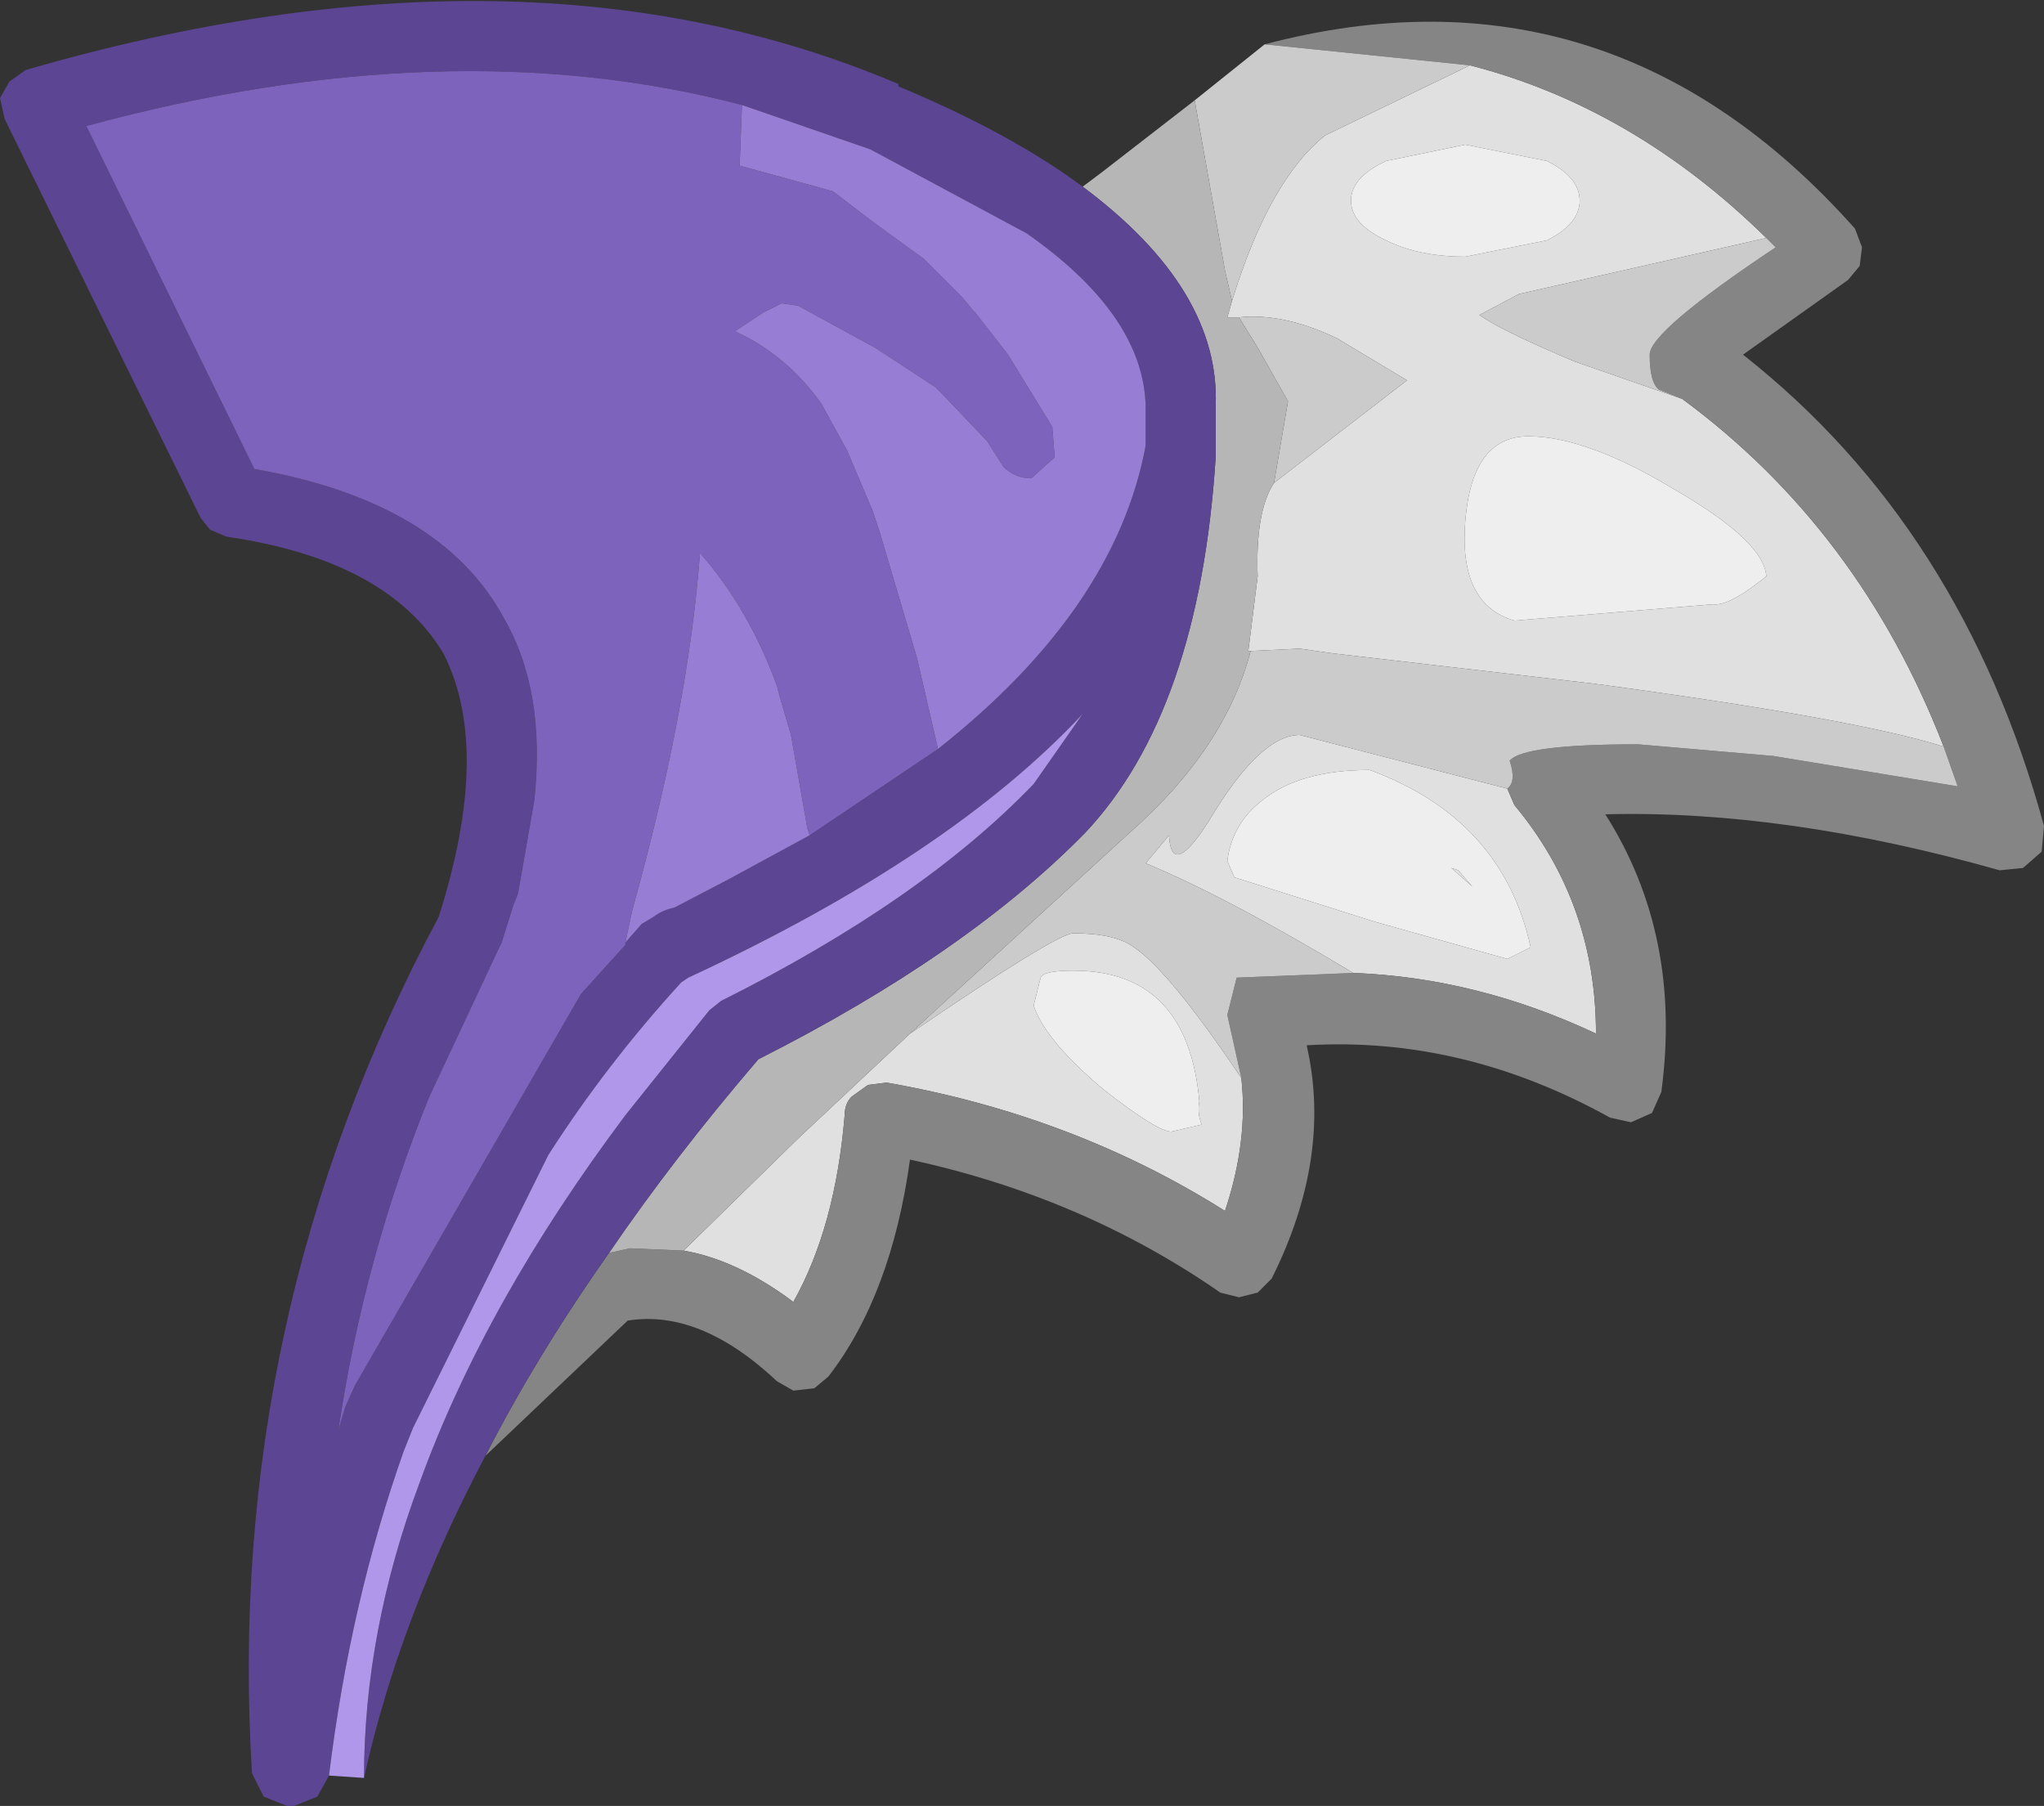 <?xml version="1.0" encoding="UTF-8" standalone="no"?>
<svg xmlns:ffdec="https://www.free-decompiler.com/flash" xmlns:xlink="http://www.w3.org/1999/xlink" ffdec:objectType="shape" height="38.7px" width="43.8px" xmlns="http://www.w3.org/2000/svg">
  <rect width="100%" height="100%" fill="#333333" stroke="none"/>
  <g transform="matrix(1.0, 0.0, 0.0, 1.0, -3.75, 11.25)">
    <path d="M30.3 -4.45 L30.05 -4.45 30.15 -4.8 Q30.95 -7.4 32.15 -8.35 L35.25 -9.85 Q38.75 -8.95 41.6 -6.15 L36.3 -4.95 35.45 -4.5 Q35.95 -4.15 37.5 -3.5 L39.8 -2.7 Q43.6 0.1 45.4 4.75 43.5 4.15 37.9 3.4 L32.3 2.75 31.6 2.65 30.55 2.7 30.5 2.7 30.7 1.1 Q30.65 -0.3 31.05 -0.9 L33.9 -3.1 32.4 -4.0 Q31.25 -4.55 30.3 -4.45 M37.6 -6.95 Q37.6 -7.45 36.9 -7.8 L35.15 -8.15 33.45 -7.8 Q32.7 -7.45 32.7 -6.95 32.7 -6.45 33.45 -6.1 34.15 -5.75 35.15 -5.75 L36.9 -6.1 Q37.6 -6.45 37.6 -6.95 M36.5 -1.9 Q35.3 -1.9 35.15 -0.1 35.0 1.7 36.2 2.05 L40.45 1.7 Q40.8 1.75 41.6 1.1 41.55 0.35 39.65 -0.75 37.75 -1.9 36.5 -1.9 M36.05 5.65 L36.2 6.0 Q37.95 8.1 37.95 10.9 35.4 9.7 32.75 9.6 30.0 7.95 28.3 7.25 L28.8 6.65 Q28.85 7.6 29.65 6.35 30.75 4.5 31.6 4.5 L36.05 5.65 M30.35 11.85 Q30.5 13.2 30.0 14.7 26.75 12.65 22.75 11.95 L22.35 12.0 22.0 12.25 Q21.85 12.4 21.85 12.65 21.65 15.05 20.75 16.65 19.55 15.75 18.4 15.55 L20.85 13.15 23.25 10.9 Q26.4 8.75 26.75 8.75 27.65 8.75 28.05 9.05 28.8 9.55 30.35 11.85 M35.3 7.75 L34.85 7.35 35.0 7.4 35.3 7.75 M36.55 9.05 Q35.95 6.3 33.1 5.25 31.6 5.25 30.8 5.9 30.15 6.4 30.05 7.2 L30.2 7.55 33.2 8.5 36.05 9.3 36.55 9.05 M25.9 10.3 Q26.15 11.05 27.4 12.1 28.55 13.0 28.85 13.0 L29.5 12.85 Q29.4 12.6 29.45 12.35 29.2 9.55 26.75 9.55 26.1 9.55 26.05 9.7 L25.9 10.3" fill="#e0e0e0" fill-rule="evenodd" stroke="none"/>
    <path d="M14.15 19.95 Q15.25 17.8 16.8 15.6 L17.25 15.5 18.4 15.55 Q19.55 15.75 20.75 16.65 21.65 15.05 21.85 12.65 21.85 12.4 22.0 12.25 L22.35 12.0 22.75 11.95 Q26.75 12.65 30.0 14.7 30.5 13.2 30.35 11.85 L30.05 10.5 30.25 9.7 32.75 9.6 Q35.4 9.7 37.95 10.9 37.95 8.1 36.2 6.0 L36.05 5.65 Q36.25 5.5 36.1 5.05 36.4 4.7 38.85 4.7 L41.75 4.95 45.7 5.6 45.4 4.75 Q43.6 0.1 39.8 -2.7 L39.3 -2.9 Q39.1 -3.05 39.1 -3.65 39.1 -4.15 41.8 -5.95 L41.6 -6.15 Q38.75 -8.95 35.25 -9.85 L30.85 -10.3 Q38.25 -12.25 43.5 -6.35 L43.65 -5.95 43.6 -5.55 43.35 -5.25 41.1 -3.65 Q45.8 0.05 47.55 6.45 L47.5 7.0 47.1 7.35 46.6 7.4 Q42.0 6.1 38.15 6.2 39.8 8.8 39.35 12.15 L39.15 12.6 38.7 12.8 38.25 12.7 Q35.1 10.95 31.75 11.15 32.3 13.55 31.0 16.15 L30.7 16.45 30.3 16.55 29.9 16.45 Q26.95 14.4 23.25 13.6 22.85 16.5 21.5 18.25 L21.2 18.5 20.75 18.55 20.4 18.35 Q18.75 16.8 17.2 17.05 L14.15 19.95" fill="#858585" fill-rule="evenodd" stroke="none"/>
    <path d="M29.35 -9.1 L30.85 -10.3 35.25 -9.85 32.15 -8.35 Q30.95 -7.4 30.15 -4.8 L30.0 -5.45 29.35 -9.1 M30.3 -4.45 Q31.25 -4.55 32.4 -4.0 L33.9 -3.1 31.05 -0.9 31.35 -2.65 30.7 -3.8 30.3 -4.45 M30.55 2.7 L31.6 2.65 32.3 2.75 37.9 3.4 Q43.5 4.15 45.4 4.75 L45.7 5.6 41.75 4.95 38.85 4.7 Q36.4 4.7 36.1 5.05 36.25 5.5 36.05 5.65 L31.6 4.5 Q30.75 4.5 29.65 6.35 28.85 7.6 28.8 6.65 L28.3 7.25 Q30.0 7.95 32.75 9.6 L30.25 9.7 30.05 10.5 30.35 11.85 Q28.8 9.55 28.05 9.05 27.65 8.75 26.75 8.75 26.4 8.75 23.25 10.9 L27.95 6.6 Q30.0 4.8 30.55 2.7 M39.8 -2.7 L37.5 -3.5 Q35.95 -4.15 35.45 -4.5 L36.3 -4.95 41.6 -6.15 41.8 -5.95 Q39.1 -4.15 39.1 -3.65 39.1 -3.05 39.3 -2.9 L39.8 -2.7" fill="#cbcbcb" fill-rule="evenodd" stroke="none"/>
    <path d="M16.8 15.6 Q18.2 13.55 20.0 11.45 24.45 9.2 27.0 6.6 29.45 4.0 29.8 -1.45 L29.8 -1.6 29.8 -2.55 Q29.9 -5.05 26.95 -7.25 L27.35 -7.55 29.35 -9.1 30.0 -5.45 30.15 -4.8 30.05 -4.45 30.3 -4.45 30.7 -3.8 31.35 -2.65 31.05 -0.9 Q30.65 -0.3 30.7 1.1 L30.5 2.7 30.55 2.7 Q30.0 4.8 27.95 6.6 L23.25 10.9 20.85 13.15 18.4 15.55 17.25 15.5 16.8 15.6" fill="#b6b6b6" fill-rule="evenodd" stroke="none"/>
    <path d="M37.6 -6.95 Q37.6 -6.45 36.9 -6.1 L35.15 -5.75 Q34.15 -5.75 33.45 -6.1 32.7 -6.45 32.7 -6.95 32.7 -7.45 33.45 -7.8 L35.15 -8.15 36.9 -7.8 Q37.6 -7.45 37.6 -6.95 M36.5 -1.9 Q37.75 -1.9 39.65 -0.75 41.55 0.35 41.6 1.1 40.8 1.75 40.45 1.7 L36.2 2.05 Q35.0 1.7 35.15 -0.1 35.3 -1.9 36.5 -1.9 M36.55 9.05 L36.05 9.3 33.2 8.5 30.2 7.55 30.05 7.2 Q30.15 6.4 30.8 5.9 31.6 5.25 33.1 5.25 35.95 6.3 36.55 9.05 M35.3 7.75 L35.0 7.4 34.85 7.35 35.3 7.75 M25.9 10.3 L26.05 9.7 Q26.1 9.55 26.75 9.55 29.2 9.55 29.45 12.35 29.4 12.6 29.5 12.85 L28.85 13.0 Q28.55 13.0 27.4 12.1 26.15 11.05 25.9 10.3" fill="#eeeeee" fill-rule="evenodd" stroke="none"/>
    <path d="M23.85 4.8 Q27.65 1.8 28.3 -1.7 L28.3 -2.55 Q28.25 -4.5 25.75 -6.25 L22.4 -8.05 19.65 -9.0 Q13.35 -10.65 5.6 -8.55 L9.2 -1.2 Q13.2 -0.5 14.55 2.0 15.45 3.55 15.2 5.9 L14.85 7.9 14.75 8.15 14.5 8.95 14.45 9.05 12.95 12.25 Q11.55 15.7 11.0 19.4 L11.15 18.9 11.35 18.45 16.2 10.05 17.15 9.0 17.15 8.95 17.5 8.55 17.75 8.4 Q17.95 8.25 18.2 8.2 L19.35 7.6 21.1 6.65 23.85 4.8 M10.8 26.8 L10.55 27.25 10.05 27.45 9.9 27.45 9.4 27.25 9.15 26.75 Q8.55 17.0 13.15 8.4 14.3 4.8 13.25 2.75 12.05 0.75 8.6 0.25 L8.25 0.1 8.05 -0.15 3.85 -8.7 3.75 -9.15 3.95 -9.5 4.3 -9.75 Q15.0 -12.85 23.0 -9.45 L23.0 -9.4 Q25.4 -8.4 26.95 -7.25 29.9 -5.05 29.8 -2.55 L29.8 -1.6 29.8 -1.45 Q29.45 4.0 27.0 6.6 24.45 9.2 20.0 11.45 18.2 13.55 16.8 15.6 15.25 17.8 14.15 19.95 12.3 23.45 11.55 26.85 11.55 23.7 12.75 20.5 14.15 16.65 17.15 12.65 L18.95 10.4 19.2 10.2 Q23.5 8.05 25.9 5.55 L26.95 4.05 Q24.1 7.1 18.5 9.7 L18.35 9.8 Q16.75 11.55 15.5 13.5 L12.6 19.35 12.4 19.85 Q11.25 23.1 10.8 26.8" fill="#5c4592" fill-rule="evenodd" stroke="none"/>
    <path d="M19.65 -9.0 L19.6 -7.7 21.6 -7.15 22.45 -6.5 23.55 -5.7 24.35 -4.9 24.6 -4.6 24.65 -4.55 25.35 -3.65 26.3 -2.1 26.35 -1.45 25.85 -1.0 Q25.5 -1.0 25.25 -1.25 L24.9 -1.8 23.9 -2.85 23.8 -2.95 22.5 -3.8 20.85 -4.7 20.5 -4.75 20.1 -4.55 19.5 -4.15 Q20.6 -3.65 21.35 -2.6 L21.9 -1.6 22.45 -0.3 22.6 0.15 23.4 2.85 23.7 4.15 23.85 4.8 21.1 6.65 21.05 6.5 20.7 4.5 20.45 3.65 20.4 3.45 Q19.8 1.8 18.75 0.6 18.5 3.95 17.3 8.25 L17.15 8.95 17.15 9.0 16.2 10.05 11.35 18.45 11.15 18.9 11.0 19.4 Q11.55 15.7 12.95 12.25 L14.45 9.05 14.5 8.95 14.75 8.15 14.85 7.9 15.2 5.9 Q15.45 3.55 14.55 2.0 13.2 -0.5 9.2 -1.2 L5.6 -8.55 Q13.35 -10.65 19.65 -9.0" fill="#7e63bd" fill-rule="evenodd" stroke="none"/>
    <path d="M23.85 4.8 L23.7 4.15 23.4 2.85 22.6 0.15 22.45 -0.3 21.9 -1.6 21.35 -2.6 Q20.6 -3.65 19.5 -4.15 L20.1 -4.55 20.5 -4.75 20.85 -4.7 22.5 -3.8 23.8 -2.95 23.9 -2.85 24.9 -1.8 25.25 -1.25 Q25.5 -1.0 25.85 -1.0 L26.35 -1.45 26.3 -2.1 25.35 -3.65 24.65 -4.55 24.6 -4.6 24.35 -4.9 23.55 -5.7 22.45 -6.5 21.6 -7.15 19.6 -7.7 19.65 -9.0 22.4 -8.05 25.75 -6.25 Q28.25 -4.5 28.3 -2.55 L28.3 -1.7 Q27.65 1.8 23.85 4.8 M17.15 8.95 L17.3 8.25 Q18.5 3.95 18.75 0.6 19.8 1.8 20.4 3.45 L20.45 3.65 20.7 4.5 21.05 6.5 21.1 6.65 19.35 7.6 18.2 8.2 Q17.95 8.25 17.75 8.4 L17.5 8.55 17.15 8.95" fill="#977dd3" fill-rule="evenodd" stroke="none"/>
    <path d="M10.8 26.8 Q11.25 23.1 12.4 19.85 L12.6 19.35 15.5 13.5 Q16.75 11.55 18.35 9.8 L18.5 9.7 Q24.1 7.1 26.95 4.05 L25.9 5.55 Q23.5 8.05 19.2 10.2 L18.95 10.4 17.15 12.65 Q14.15 16.65 12.75 20.5 11.55 23.7 11.55 26.85 L10.8 26.8" fill="#b097e9" fill-rule="evenodd" stroke="none"/>
  </g>
</svg>
